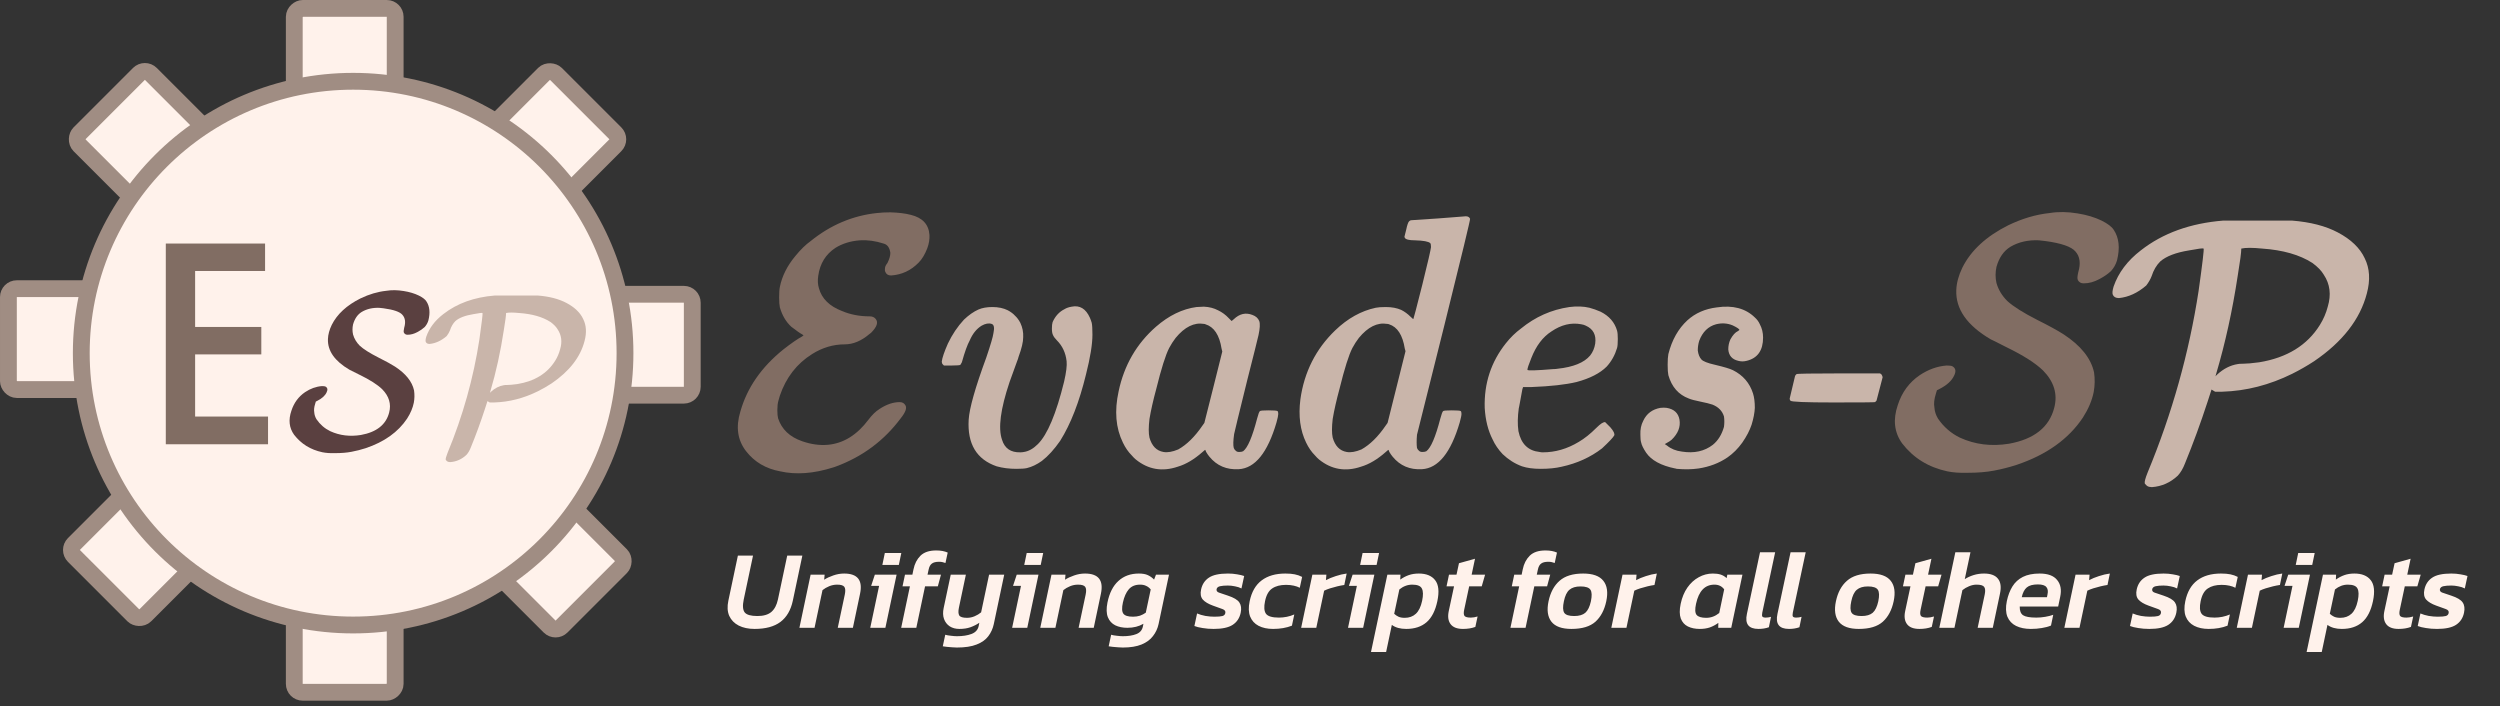 <svg width="446" height="126" viewBox="0 0 446 126" fill="none" xmlns="http://www.w3.org/2000/svg">
<rect x="0" y="0" width="446" height="126" fill="#333333" stroke="none"/>
<rect x="1.5" y="51.5" width="41" height="18" rx="1.5" fill="#FFF2EB" stroke="#A08D83" stroke-width="3"/>
<path d="M84 52.5H122C122.828 52.5 123.5 53.172 123.5 54V69C123.5 69.828 122.828 70.5 122 70.5H84C83.172 70.5 82.5 69.828 82.5 69V54C82.5 53.172 83.172 52.5 84 52.5Z" fill="#FFF2EB" stroke="#A08D83" stroke-width="3"/>
<rect x="52.5" y="123.5" width="41" height="18" rx="1.5" transform="rotate(-90 52.5 123.5)" fill="#FFF2EB" stroke="#A08D83" stroke-width="3"/>
<rect x="52.5" y="42.5" width="41" height="18" rx="1.5" transform="rotate(-90 52.5 42.5)" fill="#FFF2EB" stroke="#A08D83" stroke-width="3"/>
<rect x="42.113" y="53.841" width="41" height="18" rx="1.5" transform="rotate(-135 42.113 53.841)" fill="#FFF2EB" stroke="#A08D83" stroke-width="3"/>
<rect x="99.113" y="112.841" width="41" height="18" rx="1.5" transform="rotate(-135 99.113 112.841)" fill="#FFF2EB" stroke="#A08D83" stroke-width="3"/>
<rect x="12.121" y="98.113" width="41" height="18" rx="1.5" transform="rotate(-45 12.121 98.113)" fill="#FFF2EB" stroke="#A08D83" stroke-width="3"/>
<rect x="69.121" y="41.113" width="41" height="18" rx="1.5" transform="rotate(-45 69.121 41.113)" fill="#FFF2EB" stroke="#A08D83" stroke-width="3"/>
<circle cx="63" cy="63" r="48.5" fill="#FFF2EB" stroke="#A08D83" stroke-width="3"/>
<path d="M68.905 51.88C69.865 51.72 70.905 51.733 72.025 51.92C73.039 52.08 73.932 52.347 74.705 52.72C75.399 53.067 75.852 53.413 76.065 53.76C76.652 54.64 76.772 55.773 76.425 57.16C76.292 57.613 76.065 58.013 75.745 58.36C75.399 58.68 74.972 58.973 74.465 59.24C73.879 59.56 73.292 59.72 72.705 59.72C72.412 59.72 72.199 59.6 72.065 59.36C71.985 59.227 71.999 58.933 72.105 58.48C72.399 57.493 72.292 56.72 71.785 56.16C71.332 55.627 70.212 55.24 68.425 55C68.185 54.973 67.945 54.947 67.705 54.92C66.505 54.867 65.452 55.107 64.545 55.64C63.799 56.093 63.279 56.84 62.985 57.88C62.852 58.493 62.852 59.093 62.985 59.68C63.199 60.427 63.599 61.093 64.185 61.68C64.852 62.293 65.972 63 67.545 63.8C68.825 64.44 69.799 64.973 70.465 65.4C72.385 66.653 73.519 68.067 73.865 69.64C73.972 70.387 73.959 71.12 73.825 71.84C73.639 72.773 73.239 73.72 72.625 74.68C71.025 77.08 68.559 78.84 65.225 79.96C64.399 80.227 63.559 80.44 62.705 80.6C61.879 80.76 60.905 80.84 59.785 80.84C58.905 80.867 58.145 80.813 57.505 80.68C55.399 80.227 53.719 79.187 52.465 77.56C51.585 76.333 51.425 74.907 51.985 73.28C52.439 71.867 53.252 70.76 54.425 69.96C55.385 69.32 56.385 68.96 57.425 68.88C57.745 68.88 57.959 68.907 58.065 68.96C58.439 69.173 58.505 69.52 58.265 70C57.999 70.587 57.439 71.093 56.585 71.52L56.345 71.64L56.225 72.04C56.039 72.627 55.985 73.133 56.065 73.56C56.092 73.987 56.225 74.4 56.465 74.8C57.105 75.733 57.919 76.44 58.905 76.92C60.585 77.693 62.412 77.92 64.385 77.6C67.185 77.093 68.865 75.76 69.425 73.6C69.825 72.08 69.412 70.693 68.185 69.44C67.332 68.613 65.972 67.747 64.105 66.84C62.959 66.253 62.372 65.96 62.345 65.96C59.705 64.413 58.425 62.587 58.505 60.48C58.532 59.68 58.759 58.84 59.185 57.96C60.145 56.04 61.852 54.467 64.305 53.24C65.852 52.493 67.385 52.04 68.905 51.88Z" fill="#5A4040"/>
<path d="M88.283 52.72H95.923C97.977 52.88 99.683 53.32 101.043 54.04C102.51 54.813 103.51 55.773 104.043 56.92C104.603 58.04 104.683 59.347 104.283 60.84C103.536 63.72 101.576 66.24 98.403 68.4C97.63 68.907 96.817 69.373 95.963 69.8C93.43 71.053 90.83 71.72 88.163 71.8H87.363L87.163 71.68L86.963 71.56L86.523 72.92C85.75 75.293 84.91 77.587 84.003 79.8C83.79 80.36 83.523 80.813 83.203 81.16C82.376 81.933 81.416 82.36 80.323 82.44C80.11 82.44 79.936 82.4 79.803 82.32C79.723 82.267 79.63 82.173 79.523 82.04C79.47 81.88 79.576 81.467 79.843 80.8C82.563 74.24 84.457 67.493 85.523 60.56C85.95 57.52 86.136 55.947 86.083 55.84C86.003 55.787 85.47 55.853 84.483 56.04C82.99 56.28 81.91 56.693 81.243 57.28C80.817 57.707 80.496 58.253 80.283 58.92C80.15 59.267 79.95 59.613 79.683 59.96C78.723 60.787 77.71 61.253 76.643 61.36C76.296 61.36 76.07 61.24 75.963 61C75.883 60.84 75.91 60.533 76.043 60.08C76.576 58.533 77.59 57.187 79.083 56.04C81.537 54.12 84.603 53.013 88.283 52.72ZM92.603 55.84C91.537 55.733 90.763 55.733 90.283 55.84C90.283 56.267 90.15 57.28 89.883 58.88C89.296 62.747 88.496 66.387 87.483 69.8L87.403 70.08L87.603 69.88C88.296 69.24 89.056 68.853 89.883 68.72C89.99 68.693 90.19 68.68 90.483 68.68C90.883 68.68 91.483 68.627 92.283 68.52C95.376 68.013 97.63 66.627 99.043 64.36C99.443 63.72 99.737 63.04 99.923 62.32C100.323 60.987 100.176 59.8 99.483 58.76C99.216 58.307 98.79 57.867 98.203 57.44C96.79 56.533 94.923 56 92.603 55.84Z" fill="#C9B5AA"/>
<path d="M156.407 38.008C157.175 37.923 157.985 37.88 158.839 37.88C160.289 37.923 161.505 38.072 162.487 38.328C164.577 38.84 165.687 40.035 165.815 41.912C165.857 42.68 165.729 43.469 165.431 44.28C165.004 45.389 164.492 46.243 163.895 46.84C162.529 48.248 160.887 49.016 158.967 49.144C158.455 49.144 158.113 48.931 157.943 48.504C157.857 48.333 157.836 48.12 157.879 47.864C157.879 47.608 158.028 47.288 158.327 46.904C158.668 46.221 158.839 45.624 158.839 45.112C158.711 44.173 158.305 43.619 157.623 43.448C156.172 42.979 154.764 42.787 153.399 42.872C151.735 43 150.284 43.448 149.047 44.216C147.297 45.368 146.273 47.032 145.975 49.208C145.847 50.019 145.889 50.765 146.103 51.448C146.615 53.283 147.98 54.627 150.199 55.48C151.692 56.12 153.356 56.44 155.191 56.44C155.617 56.44 155.959 56.589 156.215 56.888C156.727 57.485 156.449 58.317 155.383 59.384C155.297 59.427 155.212 59.491 155.127 59.576C153.676 60.813 152.204 61.432 150.711 61.432C148.663 61.432 146.721 62.008 144.887 63.16C142.156 64.867 140.236 67.341 139.127 70.584C139.041 70.883 138.956 71.181 138.871 71.48C138.743 71.907 138.679 72.461 138.679 73.144C138.679 73.784 138.721 74.275 138.807 74.616C139.447 76.579 140.876 77.944 143.095 78.712C144.673 79.267 146.209 79.48 147.703 79.352C150.476 79.096 152.887 77.603 154.935 74.872C155.575 74.019 156.236 73.379 156.919 72.952C158.156 72.141 159.351 71.736 160.503 71.736C160.972 71.736 161.313 71.928 161.527 72.312C161.825 72.781 161.548 73.549 160.695 74.616C157.708 78.627 153.825 81.507 149.047 83.256C148.919 83.299 148.791 83.341 148.663 83.384C145.164 84.493 142.007 84.728 139.191 84.088C136.631 83.619 134.604 82.424 133.111 80.504C131.575 78.541 131.233 76.173 132.087 73.4C133.281 69.176 135.841 65.485 139.767 62.328C141.132 61.261 142.241 60.493 143.095 60.024C143.223 59.939 143.308 59.875 143.351 59.832L143.095 59.64C142.753 59.469 142.113 59.021 141.175 58.296C140.236 57.443 139.553 56.291 139.127 54.84C139.041 54.456 138.999 53.859 138.999 53.048C138.999 52.195 139.041 51.576 139.127 51.192C139.511 49.272 140.428 47.437 141.879 45.688C142.817 44.536 143.735 43.64 144.631 43C148.172 40.141 152.097 38.477 156.407 38.008ZM365.642 38.008C367.178 37.752 368.842 37.773 370.634 38.072C372.256 38.328 373.685 38.755 374.922 39.352C376.032 39.907 376.757 40.461 377.098 41.016C378.037 42.424 378.229 44.237 377.674 46.456C377.461 47.181 377.098 47.821 376.586 48.376C376.032 48.888 375.349 49.357 374.538 49.784C373.6 50.296 372.661 50.552 371.722 50.552C371.253 50.552 370.912 50.36 370.698 49.976C370.57 49.763 370.592 49.293 370.762 48.568C371.232 46.989 371.061 45.752 370.25 44.856C369.525 44.003 367.733 43.384 364.874 43C364.49 42.957 364.106 42.915 363.722 42.872C361.802 42.787 360.117 43.171 358.666 44.024C357.472 44.749 356.64 45.944 356.17 47.608C355.957 48.589 355.957 49.549 356.17 50.488C356.512 51.683 357.152 52.749 358.09 53.688C359.157 54.669 360.949 55.8 363.466 57.08C365.514 58.104 367.072 58.957 368.138 59.64C371.21 61.645 373.024 63.907 373.578 66.424C373.749 67.619 373.728 68.792 373.514 69.944C373.216 71.437 372.576 72.952 371.594 74.488C369.034 78.328 365.088 81.144 359.754 82.936C358.432 83.363 357.088 83.704 355.722 83.96C354.4 84.216 352.842 84.344 351.05 84.344C349.642 84.387 348.426 84.301 347.402 84.088C344.032 83.363 341.344 81.699 339.338 79.096C337.93 77.133 337.674 74.851 338.57 72.248C339.296 69.987 340.597 68.216 342.474 66.936C344.01 65.912 345.61 65.336 347.274 65.208C347.786 65.208 348.128 65.251 348.298 65.336C348.896 65.677 349.002 66.232 348.618 67C348.192 67.939 347.296 68.749 345.93 69.432L345.546 69.624L345.354 70.264C345.056 71.203 344.97 72.013 345.098 72.696C345.141 73.379 345.354 74.04 345.738 74.68C346.762 76.173 348.064 77.304 349.642 78.072C352.33 79.309 355.253 79.672 358.41 79.16C362.89 78.349 365.578 76.216 366.474 72.76C367.114 70.328 366.453 68.109 364.49 66.104C363.125 64.781 360.949 63.395 357.962 61.944C356.128 61.005 355.189 60.536 355.146 60.536C350.922 58.061 348.874 55.139 349.002 51.768C349.045 50.488 349.408 49.144 350.09 47.736C351.626 44.664 354.357 42.147 358.282 40.184C360.757 38.989 363.21 38.264 365.642 38.008Z" fill="#816D63"/>
<path d="M191.179 54.712C192.63 54.413 193.718 55.075 194.443 56.696C194.571 56.995 194.678 57.293 194.763 57.592C194.849 57.976 194.891 58.68 194.891 59.704C194.891 61.411 194.507 63.779 193.739 66.808C192.545 71.715 191.009 75.661 189.131 78.648C188.065 80.184 186.977 81.379 185.867 82.232C184.971 82.872 184.075 83.299 183.179 83.512C182.795 83.597 182.177 83.64 181.323 83.64C180.043 83.64 178.87 83.491 177.803 83.192C174.219 81.955 172.555 79.181 172.811 74.872C172.939 72.824 173.985 69.133 175.947 63.8C176.715 61.539 177.142 60.088 177.227 59.448C177.441 58.467 177.334 57.912 176.907 57.784C176.395 57.613 175.798 57.72 175.115 58.104C174.219 58.659 173.515 59.533 173.003 60.728C172.577 61.496 172.107 62.797 171.595 64.632C171.467 64.888 171.382 65.037 171.339 65.08C171.254 65.165 170.742 65.208 169.803 65.208H168.395L168.203 65.016C168.075 64.888 168.011 64.717 168.011 64.504C168.097 63.821 168.459 62.755 169.099 61.304C169.867 59.683 170.827 58.253 171.979 57.016C172.833 56.205 173.686 55.608 174.539 55.224C175.222 54.925 176.054 54.776 177.035 54.776C178.102 54.776 179.019 54.968 179.787 55.352C180.342 55.651 180.769 55.971 181.067 56.312C181.409 56.611 181.729 57.037 182.027 57.592C182.411 58.403 182.582 59.256 182.539 60.152C182.539 61.005 182.262 62.179 181.707 63.672C181.665 63.885 181.579 64.141 181.451 64.44C180.726 66.488 180.278 67.725 180.107 68.152C178.486 72.973 178.038 76.408 178.763 78.456C179.233 79.992 180.321 80.739 182.027 80.696C182.241 80.696 182.454 80.675 182.667 80.632C183.521 80.504 184.353 80.035 185.163 79.224C186.87 77.517 188.427 73.805 189.835 68.088C190.219 66.424 190.369 65.208 190.283 64.44C190.113 62.947 189.537 61.709 188.555 60.728C188.214 60.387 187.979 60.067 187.851 59.768C187.723 59.512 187.659 59.128 187.659 58.616C187.659 58.104 187.702 57.72 187.787 57.464C188.257 56.397 188.961 55.629 189.899 55.16C190.241 54.947 190.667 54.797 191.179 54.712ZM213.449 54.776L214.729 54.712H214.793C215.731 54.755 216.563 54.968 217.289 55.352C218.014 55.693 218.654 56.163 219.209 56.76L219.721 57.272L220.105 56.952C221.129 55.971 222.238 55.715 223.433 56.184C224.03 56.397 224.435 56.76 224.649 57.272C224.819 57.741 224.777 58.573 224.521 59.768C224.307 60.707 223.646 63.352 222.537 67.704C221.001 73.933 220.211 77.176 220.169 77.432C219.998 78.627 219.977 79.459 220.105 79.928C220.19 80.141 220.318 80.312 220.489 80.44C220.617 80.568 220.809 80.632 221.065 80.632C221.363 80.632 221.598 80.589 221.769 80.504C222.579 79.907 223.411 77.965 224.265 74.68C224.478 73.869 224.649 73.421 224.777 73.336C224.862 73.251 225.374 73.208 226.313 73.208C227.251 73.208 227.785 73.251 227.913 73.336C227.998 73.421 228.041 73.592 228.041 73.848C228.041 74.104 227.934 74.616 227.721 75.384C226.142 80.76 223.902 83.533 221.001 83.704C218.825 83.832 217.075 83.085 215.753 81.464C215.539 81.208 215.347 80.931 215.177 80.632C215.091 80.376 215.027 80.248 214.985 80.248L214.537 80.632C213.043 81.955 211.571 82.829 210.121 83.256C207.347 84.195 204.851 83.768 202.633 81.976C202.377 81.763 202.142 81.528 201.929 81.272C201.289 80.632 200.755 79.864 200.329 78.968C199.049 76.365 198.793 73.315 199.561 69.816C200.542 65.165 202.761 61.325 206.217 58.296C208.521 56.291 210.931 55.117 213.449 54.776ZM214.793 57.784C213.043 57.485 211.358 58.317 209.737 60.28C209.31 60.835 208.926 61.432 208.585 62.072C207.945 63.309 207.177 65.741 206.281 69.368C205.726 71.416 205.321 73.208 205.065 74.744C204.894 76.195 204.894 77.304 205.065 78.072C205.491 79.565 206.323 80.419 207.561 80.632C208.286 80.76 209.161 80.611 210.185 80.184C211.721 79.331 213.171 77.901 214.537 75.896L214.857 75.448L216.457 69.112L218.057 62.712L217.929 62.2C217.545 59.768 216.585 58.317 215.049 57.848C214.963 57.805 214.878 57.784 214.793 57.784ZM256.568 38.968C259.896 38.712 261.539 38.584 261.496 38.584C261.88 38.584 262.136 38.733 262.264 39.032C262.307 39.203 260.771 45.56 257.656 58.104L252.792 77.56C252.707 78.541 252.707 79.331 252.792 79.928C252.878 80.141 253.006 80.312 253.176 80.44C253.304 80.568 253.496 80.632 253.752 80.632C254.051 80.632 254.286 80.589 254.456 80.504C255.267 79.907 256.099 77.965 256.952 74.68C257.166 73.869 257.336 73.421 257.464 73.336C257.55 73.251 258.062 73.208 259 73.208C259.939 73.208 260.472 73.251 260.6 73.336C260.686 73.421 260.728 73.592 260.728 73.848C260.728 74.104 260.622 74.616 260.408 75.384C258.83 80.76 256.59 83.533 253.688 83.704C251.512 83.832 249.763 83.085 248.44 81.464C248.227 81.208 248.035 80.931 247.864 80.632C247.779 80.376 247.715 80.248 247.672 80.248L247.224 80.632C245.731 81.955 244.259 82.829 242.808 83.256C240.035 84.195 237.539 83.768 235.32 81.976C235.064 81.763 234.83 81.528 234.616 81.272C233.976 80.632 233.443 79.864 233.016 78.968C231.95 76.792 231.608 74.211 231.992 71.224C232.675 66.36 234.744 62.264 238.2 58.936C240.419 56.803 242.83 55.459 245.432 54.904C245.816 54.819 246.414 54.776 247.224 54.776C248.291 54.776 249.208 54.947 249.976 55.288C250.574 55.587 251.128 55.992 251.64 56.504C251.982 56.845 252.152 56.973 252.152 56.888C252.195 56.845 252.728 54.797 253.752 50.744C254.734 46.776 255.246 44.557 255.288 44.088C255.288 43.704 255.246 43.469 255.16 43.384C254.862 43.085 253.944 42.915 252.408 42.872C251.384 42.872 250.787 42.723 250.616 42.424L250.552 42.232L250.872 40.952C251.043 40.141 251.214 39.651 251.384 39.48C251.512 39.352 251.64 39.288 251.768 39.288L256.568 38.968ZM247.48 57.784C245.731 57.485 244.046 58.317 242.424 60.28C241.998 60.835 241.614 61.432 241.272 62.072C240.632 63.309 239.864 65.741 238.968 69.368C238.414 71.416 238.008 73.208 237.752 74.744C237.582 76.195 237.582 77.304 237.752 78.072C238.179 79.565 239.011 80.419 240.248 80.632C240.974 80.76 241.848 80.611 242.872 80.184C244.408 79.331 245.859 77.901 247.224 75.896L247.544 75.448L249.144 69.048L250.744 62.648L250.616 62.2C250.232 59.768 249.294 58.317 247.8 57.848C247.715 57.805 247.608 57.784 247.48 57.784ZM279.976 54.776C281.298 54.605 282.493 54.648 283.56 54.904C284.2 55.075 284.861 55.309 285.544 55.608C287.08 56.376 288.061 57.507 288.488 59C288.573 59.299 288.616 59.789 288.616 60.472C288.616 61.24 288.573 61.773 288.488 62.072C288.104 63.352 287.485 64.461 286.632 65.4C285.437 66.595 283.645 67.512 281.256 68.152C279.293 68.621 276.626 68.92 273.256 69.048H271.72L271.592 69.432C271.165 71.779 270.952 72.909 270.952 72.824C270.738 74.36 270.717 75.725 270.888 76.92C271.357 79.181 272.616 80.419 274.664 80.632C274.834 80.675 275.026 80.696 275.24 80.696C277.458 80.696 279.592 80.077 281.64 78.84C282.664 78.243 283.709 77.411 284.776 76.344C285.544 75.576 286.077 75.235 286.376 75.32L287.272 76.216C287.869 76.899 288.104 77.389 287.976 77.688C287.762 78.072 287.037 78.84 285.8 79.992C283.752 81.571 281.362 82.659 278.632 83.256C277.565 83.512 276.306 83.64 274.856 83.64C273.533 83.64 272.424 83.491 271.528 83.192C270.248 82.723 269.096 81.997 268.072 81.016C267.304 80.205 266.706 79.331 266.28 78.392C265.469 76.813 265 74.936 264.872 72.76C264.744 68.408 266.002 64.568 268.648 61.24C269.458 60.216 270.354 59.341 271.336 58.616C273.896 56.525 276.776 55.245 279.976 54.776ZM282.088 57.848C280.296 57.507 278.525 57.933 276.776 59.128C275.24 60.109 274.045 61.688 273.192 63.864C272.722 65.016 272.488 65.72 272.488 65.976C272.488 66.147 274.024 66.104 277.096 65.848C277.394 65.848 277.65 65.827 277.864 65.784C280.68 65.485 282.621 64.696 283.688 63.416C284.157 62.819 284.456 62.115 284.584 61.304C284.797 59.768 284.242 58.701 282.92 58.104C282.664 57.976 282.386 57.891 282.088 57.848ZM306.277 54.84C309.136 54.413 311.397 55.011 313.061 56.632C313.445 56.973 313.744 57.379 313.957 57.848C314.341 58.573 314.533 59.363 314.533 60.216C314.533 62.52 313.552 63.907 311.589 64.376C311.077 64.504 310.587 64.504 310.117 64.376C309.008 64.12 308.411 63.437 308.325 62.328C308.325 61.688 308.453 61.091 308.709 60.536C309.136 59.768 309.584 59.277 310.053 59.064C310.181 58.979 310.267 58.915 310.309 58.872C310.309 58.701 309.904 58.424 309.093 58.04C308.155 57.656 307.173 57.592 306.149 57.848C304.741 58.232 303.739 59.213 303.141 60.792C302.971 61.347 302.885 61.923 302.885 62.52C302.971 63.203 303.184 63.736 303.525 64.12C303.824 64.461 304.635 64.781 305.957 65.08C307.579 65.464 308.645 65.784 309.157 66.04C310.949 66.936 312.144 68.323 312.741 70.2C312.955 70.883 313.061 71.736 313.061 72.76C313.019 73.656 312.827 74.659 312.485 75.768C312.144 76.792 311.589 77.859 310.821 78.968C310.053 80.035 309.179 80.909 308.197 81.592C306.704 82.616 304.976 83.277 303.013 83.576C301.819 83.747 300.517 83.768 299.109 83.64C299.024 83.597 298.939 83.576 298.853 83.576C296.336 83.064 294.608 82.125 293.669 80.76C293.157 79.992 292.859 79.373 292.773 78.904C292.688 78.648 292.645 78.2 292.645 77.56C292.603 76.621 292.773 75.789 293.157 75.064C293.755 73.784 294.779 73.016 296.229 72.76C296.656 72.717 297.019 72.717 297.317 72.76C298.64 72.973 299.408 73.677 299.621 74.872C299.835 76.152 299.365 77.347 298.213 78.456C297.957 78.669 297.701 78.84 297.445 78.968L296.997 79.224L297.381 79.48C298.107 80.077 299.003 80.44 300.069 80.568C302.245 80.909 304.08 80.504 305.573 79.352C306.512 78.584 307.173 77.517 307.557 76.152C307.643 75.512 307.643 74.893 307.557 74.296C307.259 73.315 306.576 72.611 305.509 72.184C304.997 72.013 304.315 71.843 303.461 71.672C302.395 71.459 301.669 71.267 301.285 71.096C299.451 70.413 298.235 69.027 297.637 66.936C297.552 66.552 297.509 65.933 297.509 65.08C297.509 64.227 297.552 63.587 297.637 63.16C298.277 60.643 299.408 58.637 301.029 57.144C302.437 55.864 304.187 55.096 306.277 54.84ZM320.497 66.744C320.625 66.659 323.142 66.616 328.049 66.616H335.409L335.665 66.808C335.793 67.021 335.857 67.192 335.857 67.32L334.769 71.48L334.513 71.736C334.427 71.779 331.953 71.8 327.089 71.8C322.097 71.8 319.537 71.693 319.409 71.48C319.323 71.395 319.281 71.267 319.281 71.096L320.241 67.064C320.283 66.979 320.369 66.872 320.497 66.744ZM396.647 39.352H408.871C412.156 39.608 414.887 40.312 417.063 41.464C419.409 42.701 421.009 44.237 421.863 46.072C422.759 47.864 422.887 49.955 422.247 52.344C421.052 56.952 417.916 60.984 412.839 64.44C411.601 65.251 410.3 65.997 408.935 66.68C404.881 68.685 400.721 69.752 396.455 69.88H395.175L394.855 69.688L394.535 69.496L393.831 71.672C392.593 75.469 391.249 79.139 389.799 82.68C389.457 83.576 389.031 84.301 388.519 84.856C387.196 86.093 385.66 86.776 383.911 86.904C383.569 86.904 383.292 86.84 383.079 86.712C382.951 86.627 382.801 86.477 382.631 86.264C382.545 86.008 382.716 85.347 383.143 84.28C387.495 73.784 390.524 62.989 392.231 51.896C392.913 47.032 393.212 44.515 393.127 44.344C392.999 44.259 392.145 44.365 390.567 44.664C388.177 45.048 386.449 45.709 385.383 46.648C384.7 47.331 384.188 48.205 383.847 49.272C383.633 49.827 383.313 50.381 382.887 50.936C381.351 52.259 379.729 53.005 378.023 53.176C377.468 53.176 377.105 52.984 376.935 52.6C376.807 52.344 376.849 51.853 377.063 51.128C377.916 48.653 379.537 46.499 381.927 44.664C385.852 41.592 390.759 39.821 396.647 39.352ZM403.559 44.344C401.852 44.173 400.615 44.173 399.847 44.344C399.847 45.027 399.633 46.648 399.207 49.208C398.268 55.395 396.988 61.219 395.367 66.68L395.239 67.128L395.559 66.808C396.668 65.784 397.884 65.165 399.207 64.952C399.377 64.909 399.697 64.888 400.167 64.888C400.807 64.888 401.767 64.803 403.047 64.632C407.996 63.821 411.601 61.603 413.863 57.976C414.503 56.952 414.972 55.864 415.271 54.712C415.911 52.579 415.676 50.68 414.567 49.016C414.14 48.291 413.457 47.587 412.519 46.904C410.257 45.453 407.271 44.6 403.559 44.344Z" fill="#C9B5AA"/>
<path d="M134.62 112.2C133.513 112.2 132.567 112 131.78 111.6C131.007 111.2 130.447 110.627 130.1 109.88C129.767 109.12 129.713 108.213 129.94 107.16L131.64 99.12H134.34L132.68 106.96C132.453 108.053 132.513 108.82 132.86 109.26C133.207 109.687 133.96 109.9 135.12 109.9C136.2 109.9 137.027 109.66 137.6 109.18C138.173 108.687 138.567 107.947 138.78 106.96L140.44 99.12H143.14L141.44 107.16C141.08 108.853 140.34 110.12 139.22 110.96C138.113 111.787 136.58 112.2 134.62 112.2ZM142.614 112L144.614 102.52H147.114L147.034 103.42C147.487 103.127 148.027 102.873 148.654 102.66C149.294 102.433 149.94 102.32 150.594 102.32C152.994 102.32 153.94 103.52 153.434 105.92L152.154 112H149.454L150.714 106.06C150.847 105.42 150.82 104.967 150.634 104.7C150.447 104.433 150.02 104.3 149.354 104.3C148.86 104.3 148.387 104.393 147.934 104.58C147.48 104.767 147.08 105 146.734 105.28L145.314 112H142.614ZM157.412 100.78L157.852 98.66H160.792L160.352 100.78H157.412ZM155.252 112L156.832 104.52H155.412L156.072 102.52H159.952L157.952 112H155.252ZM160.77 112L162.33 104.6H161.01L161.45 102.52H162.77L162.97 101.56C163.17 100.573 163.583 99.767 164.21 99.14C164.85 98.513 165.783 98.2 167.01 98.2C167.45 98.2 167.837 98.233 168.17 98.3C168.503 98.367 168.803 98.46 169.07 98.58L168.67 100.44C168.497 100.373 168.317 100.32 168.13 100.28C167.957 100.24 167.757 100.22 167.53 100.22C166.957 100.22 166.53 100.327 166.25 100.54C165.97 100.74 165.777 101.093 165.67 101.6L165.47 102.52H167.87L167.31 104.6H165.03L163.47 112H160.77ZM170.712 115.52C170.499 115.52 170.225 115.507 169.892 115.48C169.572 115.467 169.252 115.44 168.932 115.4C168.625 115.373 168.379 115.34 168.192 115.3L168.632 113.24C168.899 113.32 169.239 113.38 169.652 113.42C170.065 113.473 170.419 113.5 170.712 113.5C171.739 113.5 172.605 113.367 173.312 113.1C174.019 112.833 174.445 112.367 174.592 111.7L174.712 111.1C174.245 111.42 173.719 111.687 173.132 111.9C172.559 112.1 171.899 112.2 171.152 112.2C170.485 112.2 169.912 112.047 169.432 111.74C168.952 111.42 168.612 110.98 168.412 110.42C168.212 109.86 168.192 109.207 168.352 108.46L169.612 102.52H172.312L171.072 108.4C170.939 109.04 170.959 109.507 171.132 109.8C171.319 110.08 171.779 110.22 172.512 110.22C172.979 110.22 173.432 110.127 173.872 109.94C174.312 109.753 174.699 109.52 175.032 109.24L176.452 102.52H179.152L177.292 111.34C177.119 112.153 176.792 112.873 176.312 113.5C175.832 114.14 175.139 114.633 174.232 114.98C173.339 115.34 172.165 115.52 170.712 115.52ZM182.724 100.78L183.164 98.66H186.104L185.664 100.78H182.724ZM180.564 112L182.144 104.52H180.724L181.384 102.52H185.264L183.264 112H180.564ZM185.583 112L187.583 102.52H190.083L190.003 103.42C190.456 103.127 190.996 102.873 191.623 102.66C192.263 102.433 192.909 102.32 193.563 102.32C195.963 102.32 196.909 103.52 196.403 105.92L195.123 112H192.423L193.683 106.06C193.816 105.42 193.789 104.967 193.603 104.7C193.416 104.433 192.989 104.3 192.323 104.3C191.829 104.3 191.356 104.393 190.903 104.58C190.449 104.767 190.049 105 189.703 105.28L188.283 112H185.583ZM200.308 115.52C200.094 115.52 199.821 115.507 199.488 115.48C199.168 115.467 198.848 115.44 198.528 115.4C198.221 115.373 197.974 115.34 197.788 115.3L198.228 113.24C198.494 113.32 198.834 113.38 199.248 113.42C199.661 113.473 200.014 113.5 200.308 113.5C201.281 113.5 202.088 113.373 202.728 113.12C203.368 112.867 203.754 112.42 203.888 111.78L203.988 111.28C203.174 111.76 202.221 112 201.128 112C200.301 112 199.581 111.853 198.968 111.56C198.354 111.253 197.914 110.773 197.648 110.12C197.381 109.453 197.354 108.58 197.568 107.5C197.914 105.793 198.568 104.507 199.528 103.64C200.488 102.76 201.701 102.32 203.168 102.32C203.834 102.32 204.368 102.413 204.768 102.6C205.181 102.787 205.554 103.053 205.888 103.4L206.228 102.52H208.548L206.688 111.34C206.514 112.14 206.181 112.853 205.688 113.48C205.208 114.12 204.528 114.62 203.648 114.98C202.768 115.34 201.654 115.52 200.308 115.52ZM202.128 110.02C202.581 110.02 202.994 109.96 203.368 109.84C203.741 109.707 204.088 109.527 204.408 109.3L205.288 105.16C205.048 104.867 204.774 104.653 204.468 104.52C204.174 104.373 203.814 104.3 203.388 104.3C202.521 104.3 201.848 104.58 201.368 105.14C200.901 105.687 200.554 106.467 200.328 107.48C200.114 108.44 200.141 109.107 200.408 109.48C200.674 109.84 201.248 110.02 202.128 110.02ZM216.519 112.2C215.812 112.2 215.152 112.147 214.539 112.04C213.925 111.947 213.439 111.827 213.079 111.68L213.559 109.44C213.985 109.627 214.479 109.773 215.039 109.88C215.612 109.973 216.145 110.02 216.639 110.02C217.305 110.02 217.785 109.98 218.079 109.9C218.372 109.82 218.545 109.64 218.599 109.36C218.665 109.04 218.499 108.807 218.099 108.66C217.712 108.513 217.139 108.307 216.379 108.04C215.565 107.747 214.965 107.387 214.579 106.96C214.205 106.52 214.105 105.913 214.279 105.14C214.479 104.233 214.939 103.54 215.659 103.06C216.379 102.567 217.512 102.32 219.059 102.32C219.645 102.32 220.192 102.367 220.699 102.46C221.205 102.54 221.625 102.64 221.959 102.76L221.479 104.98C221.159 104.807 220.772 104.68 220.319 104.6C219.879 104.507 219.459 104.46 219.059 104.46C218.485 104.46 218.019 104.5 217.659 104.58C217.312 104.66 217.105 104.833 217.039 105.1C216.985 105.393 217.125 105.6 217.459 105.72C217.792 105.84 218.325 106.02 219.059 106.26C220.112 106.607 220.792 107.013 221.099 107.48C221.419 107.947 221.499 108.56 221.339 109.32C221.139 110.267 220.659 110.987 219.899 111.48C219.152 111.96 218.025 112.2 216.519 112.2ZM227.12 112.2C226.107 112.2 225.24 112.013 224.52 111.64C223.813 111.267 223.313 110.713 223.02 109.98C222.74 109.247 222.713 108.34 222.94 107.26C223.287 105.593 224 104.353 225.08 103.54C226.16 102.727 227.567 102.32 229.3 102.32C229.967 102.32 230.527 102.367 230.98 102.46C231.447 102.553 231.887 102.707 232.3 102.92L231.88 104.86C231.587 104.7 231.227 104.573 230.8 104.48C230.387 104.387 229.927 104.34 229.42 104.34C228.407 104.34 227.587 104.553 226.96 104.98C226.333 105.393 225.907 106.153 225.68 107.26C225.467 108.273 225.52 109.013 225.84 109.48C226.173 109.947 226.947 110.18 228.16 110.18C228.627 110.18 229.093 110.133 229.56 110.04C230.027 109.947 230.473 109.807 230.9 109.62L230.48 111.62C229.493 112.007 228.373 112.2 227.12 112.2ZM232.125 112L234.125 102.52H236.625L236.545 103.5C237.039 103.233 237.619 102.993 238.285 102.78C238.965 102.553 239.619 102.4 240.245 102.32L239.825 104.36C239.452 104.413 239.039 104.493 238.585 104.6C238.145 104.707 237.712 104.827 237.285 104.96C236.872 105.093 236.519 105.233 236.225 105.38L234.825 112H232.125ZM242.646 100.78L243.086 98.66H246.026L245.586 100.78H242.646ZM240.486 112L242.066 104.52H240.646L241.306 102.52H245.186L243.186 112H240.486ZM244.584 116.32L247.504 102.52H249.844L249.804 103.4C250.284 103.053 250.791 102.787 251.324 102.6C251.858 102.413 252.458 102.32 253.124 102.32C254.444 102.32 255.411 102.713 256.024 103.5C256.651 104.287 256.784 105.533 256.424 107.24C256.064 108.947 255.424 110.2 254.504 111C253.584 111.8 252.371 112.2 250.864 112.2C249.798 112.2 248.944 111.96 248.304 111.48L247.284 116.32H244.584ZM250.604 110.22C251.404 110.22 252.064 109.98 252.584 109.5C253.104 109.02 253.478 108.253 253.704 107.2C253.918 106.187 253.904 105.453 253.664 105C253.438 104.533 252.864 104.3 251.944 104.3C251.118 104.3 250.351 104.587 249.644 105.16L248.724 109.5C248.951 109.713 249.204 109.887 249.484 110.02C249.778 110.153 250.151 110.22 250.604 110.22ZM261.001 112.2C259.948 112.2 259.208 111.913 258.781 111.34C258.355 110.767 258.248 109.987 258.461 109L259.401 104.6H258.061L258.501 102.52H259.841L260.281 100.48L263.141 99.68L262.541 102.52H264.941L264.341 104.6H262.101L261.201 108.82C261.095 109.34 261.121 109.7 261.281 109.9C261.455 110.087 261.828 110.18 262.401 110.18C262.761 110.18 263.161 110.113 263.601 109.98L263.201 111.84C262.561 112.08 261.828 112.2 261.001 112.2ZM269.461 112L271.021 104.6H269.701L270.141 102.52H271.461L271.661 101.56C271.861 100.573 272.275 99.767 272.901 99.14C273.541 98.513 274.475 98.2 275.701 98.2C276.141 98.2 276.528 98.233 276.861 98.3C277.195 98.367 277.495 98.46 277.761 98.58L277.361 100.44C277.188 100.373 277.008 100.32 276.821 100.28C276.648 100.24 276.448 100.22 276.221 100.22C275.648 100.22 275.221 100.327 274.941 100.54C274.661 100.74 274.468 101.093 274.361 101.6L274.161 102.52H276.561L276.001 104.6H273.721L272.161 112H269.461ZM280.34 112.2C278.647 112.2 277.46 111.773 276.78 110.92C276.1 110.053 275.927 108.833 276.26 107.26C276.593 105.687 277.247 104.473 278.22 103.62C279.193 102.753 280.6 102.32 282.44 102.32C284.16 102.32 285.36 102.753 286.04 103.62C286.72 104.473 286.893 105.687 286.56 107.26C286.227 108.833 285.58 110.053 284.62 110.92C283.66 111.773 282.233 112.2 280.34 112.2ZM280.84 109.9C281.707 109.9 282.367 109.707 282.82 109.32C283.273 108.92 283.607 108.233 283.82 107.26C284.02 106.287 283.993 105.607 283.74 105.22C283.487 104.82 282.893 104.62 281.96 104.62C281.107 104.62 280.447 104.82 279.98 105.22C279.527 105.607 279.2 106.287 279 107.26C278.787 108.233 278.807 108.92 279.06 109.32C279.313 109.707 279.907 109.9 280.84 109.9ZM287.458 112L289.458 102.52H291.958L291.878 103.5C292.371 103.233 292.951 102.993 293.618 102.78C294.298 102.553 294.951 102.4 295.578 102.32L295.158 104.36C294.784 104.413 294.371 104.493 293.918 104.6C293.478 104.707 293.044 104.827 292.618 104.96C292.204 105.093 291.851 105.233 291.558 105.38L290.158 112H287.458ZM303.233 112.2C302.419 112.2 301.713 112.053 301.113 111.76C300.526 111.467 300.106 110.993 299.853 110.34C299.613 109.673 299.606 108.8 299.833 107.72C300.073 106.587 300.473 105.62 301.033 104.82C301.593 104.02 302.266 103.407 303.053 102.98C303.839 102.54 304.679 102.32 305.573 102.32C306.106 102.32 306.566 102.38 306.953 102.5C307.339 102.62 307.699 102.833 308.033 103.14L308.153 102.52H310.853L308.853 112H306.533L306.553 111.12C306.059 111.48 305.546 111.753 305.013 111.94C304.493 112.113 303.899 112.2 303.233 112.2ZM304.393 110.22C305.233 110.22 306.006 109.933 306.713 109.36L307.593 105.14C307.179 104.58 306.599 104.3 305.853 104.3C304.159 104.3 303.066 105.44 302.573 107.72C302.359 108.693 302.393 109.353 302.673 109.7C302.966 110.047 303.539 110.22 304.393 110.22ZM313.709 112.2C311.949 112.2 311.262 111.307 311.649 109.52L313.989 98.52H316.689L314.389 109.3C314.322 109.633 314.329 109.867 314.409 110C314.502 110.12 314.696 110.18 314.989 110.18C315.336 110.18 315.656 110.133 315.949 110.04L315.569 111.9C315.009 112.1 314.389 112.2 313.709 112.2ZM319.158 112.2C317.398 112.2 316.711 111.307 317.098 109.52L319.438 98.52H322.138L319.838 109.3C319.771 109.633 319.778 109.867 319.858 110C319.951 110.12 320.145 110.18 320.438 110.18C320.785 110.18 321.105 110.133 321.398 110.04L321.018 111.9C320.458 112.1 319.838 112.2 319.158 112.2ZM331.61 112.2C329.916 112.2 328.73 111.773 328.05 110.92C327.37 110.053 327.196 108.833 327.53 107.26C327.863 105.687 328.516 104.473 329.49 103.62C330.463 102.753 331.87 102.32 333.71 102.32C335.43 102.32 336.63 102.753 337.31 103.62C337.99 104.473 338.163 105.687 337.83 107.26C337.496 108.833 336.85 110.053 335.89 110.92C334.93 111.773 333.503 112.2 331.61 112.2ZM332.11 109.9C332.976 109.9 333.636 109.707 334.09 109.32C334.543 108.92 334.876 108.233 335.09 107.26C335.29 106.287 335.263 105.607 335.01 105.22C334.756 104.82 334.163 104.62 333.23 104.62C332.376 104.62 331.716 104.82 331.25 105.22C330.796 105.607 330.47 106.287 330.27 107.26C330.056 108.233 330.076 108.92 330.33 109.32C330.583 109.707 331.176 109.9 332.11 109.9ZM342.427 112.2C341.374 112.2 340.634 111.913 340.207 111.34C339.78 110.767 339.674 109.987 339.887 109L340.827 104.6H339.487L339.927 102.52H341.267L341.707 100.48L344.567 99.68L343.967 102.52H346.367L345.767 104.6H343.527L342.627 108.82C342.52 109.34 342.547 109.7 342.707 109.9C342.88 110.087 343.254 110.18 343.827 110.18C344.187 110.18 344.587 110.113 345.027 109.98L344.627 111.84C343.987 112.08 343.254 112.2 342.427 112.2ZM345.973 112L348.833 98.52H351.533L350.513 103.32C350.966 103.027 351.486 102.787 352.073 102.6C352.673 102.413 353.299 102.32 353.953 102.32C355.126 102.32 355.953 102.627 356.433 103.24C356.926 103.84 357.046 104.733 356.793 105.92L355.513 112H352.813L354.073 106.06C354.206 105.42 354.173 104.967 353.973 104.7C353.786 104.433 353.326 104.3 352.593 104.3C352.179 104.3 351.746 104.393 351.293 104.58C350.839 104.767 350.439 105 350.093 105.28L348.673 112H345.973ZM362.298 112.2C361.272 112.2 360.392 112.02 359.658 111.66C358.938 111.3 358.425 110.753 358.118 110.02C357.825 109.273 357.792 108.347 358.018 107.24C358.232 106.227 358.565 105.353 359.018 104.62C359.472 103.887 360.092 103.32 360.878 102.92C361.678 102.52 362.678 102.32 363.878 102.32C365.345 102.32 366.385 102.707 366.998 103.48C367.625 104.24 367.805 105.24 367.538 106.48L367.178 108.2H360.318C360.305 108.96 360.505 109.48 360.918 109.76C361.345 110.04 362.138 110.18 363.298 110.18C363.805 110.18 364.332 110.133 364.878 110.04C365.425 109.947 365.898 109.827 366.298 109.68L365.898 111.6C365.418 111.8 364.872 111.947 364.258 112.04C363.645 112.147 362.992 112.2 362.298 112.2ZM360.678 106.54H365.178L365.278 106.02C365.398 105.473 365.332 105.047 365.078 104.74C364.825 104.42 364.318 104.26 363.558 104.26C362.665 104.26 362.005 104.44 361.578 104.8C361.152 105.16 360.852 105.74 360.678 106.54ZM368.278 112L370.278 102.52H372.778L372.698 103.5C373.191 103.233 373.771 102.993 374.438 102.78C375.118 102.553 375.771 102.4 376.398 102.32L375.978 104.36C375.604 104.413 375.191 104.493 374.738 104.6C374.298 104.707 373.864 104.827 373.438 104.96C373.024 105.093 372.671 105.233 372.378 105.38L370.978 112H368.278ZM383.433 112.2C382.726 112.2 382.066 112.147 381.453 112.04C380.839 111.947 380.353 111.827 379.993 111.68L380.473 109.44C380.899 109.627 381.393 109.773 381.953 109.88C382.526 109.973 383.059 110.02 383.553 110.02C384.219 110.02 384.699 109.98 384.993 109.9C385.286 109.82 385.459 109.64 385.513 109.36C385.579 109.04 385.413 108.807 385.013 108.66C384.626 108.513 384.053 108.307 383.293 108.04C382.479 107.747 381.879 107.387 381.493 106.96C381.119 106.52 381.019 105.913 381.193 105.14C381.393 104.233 381.853 103.54 382.573 103.06C383.293 102.567 384.426 102.32 385.973 102.32C386.559 102.32 387.106 102.367 387.613 102.46C388.119 102.54 388.539 102.64 388.873 102.76L388.393 104.98C388.073 104.807 387.686 104.68 387.233 104.6C386.793 104.507 386.373 104.46 385.973 104.46C385.399 104.46 384.933 104.5 384.573 104.58C384.226 104.66 384.019 104.833 383.953 105.1C383.899 105.393 384.039 105.6 384.373 105.72C384.706 105.84 385.239 106.02 385.973 106.26C387.026 106.607 387.706 107.013 388.013 107.48C388.333 107.947 388.413 108.56 388.253 109.32C388.053 110.267 387.573 110.987 386.813 111.48C386.066 111.96 384.939 112.2 383.433 112.2ZM394.034 112.2C393.021 112.2 392.154 112.013 391.434 111.64C390.727 111.267 390.227 110.713 389.934 109.98C389.654 109.247 389.627 108.34 389.854 107.26C390.201 105.593 390.914 104.353 391.994 103.54C393.074 102.727 394.481 102.32 396.214 102.32C396.881 102.32 397.441 102.367 397.894 102.46C398.361 102.553 398.801 102.707 399.214 102.92L398.794 104.86C398.501 104.7 398.141 104.573 397.714 104.48C397.301 104.387 396.841 104.34 396.334 104.34C395.321 104.34 394.501 104.553 393.874 104.98C393.247 105.393 392.821 106.153 392.594 107.26C392.381 108.273 392.434 109.013 392.754 109.48C393.087 109.947 393.861 110.18 395.074 110.18C395.541 110.18 396.007 110.133 396.474 110.04C396.941 109.947 397.387 109.807 397.814 109.62L397.394 111.62C396.407 112.007 395.287 112.2 394.034 112.2ZM399.04 112L401.04 102.52H403.54L403.46 103.5C403.953 103.233 404.533 102.993 405.2 102.78C405.88 102.553 406.533 102.4 407.16 102.32L406.74 104.36C406.366 104.413 405.953 104.493 405.5 104.6C405.06 104.707 404.626 104.827 404.2 104.96C403.786 105.093 403.433 105.233 403.14 105.38L401.74 112H399.04ZM409.56 100.78L410 98.66H412.94L412.5 100.78H409.56ZM407.4 112L408.98 104.52H407.56L408.22 102.52H412.1L410.1 112H407.4ZM411.498 116.32L414.418 102.52H416.758L416.718 103.4C417.198 103.053 417.705 102.787 418.238 102.6C418.772 102.413 419.372 102.32 420.038 102.32C421.358 102.32 422.325 102.713 422.938 103.5C423.565 104.287 423.698 105.533 423.338 107.24C422.978 108.947 422.338 110.2 421.418 111C420.498 111.8 419.285 112.2 417.778 112.2C416.712 112.2 415.858 111.96 415.218 111.48L414.198 116.32H411.498ZM417.518 110.22C418.318 110.22 418.978 109.98 419.498 109.5C420.018 109.02 420.392 108.253 420.618 107.2C420.832 106.187 420.818 105.453 420.578 105C420.352 104.533 419.778 104.3 418.858 104.3C418.032 104.3 417.265 104.587 416.558 105.16L415.638 109.5C415.865 109.713 416.118 109.887 416.398 110.02C416.692 110.153 417.065 110.22 417.518 110.22ZM427.915 112.2C426.862 112.2 426.122 111.913 425.695 111.34C425.269 110.767 425.162 109.987 425.375 109L426.315 104.6H424.975L425.415 102.52H426.755L427.195 100.48L430.055 99.68L429.455 102.52H431.855L431.255 104.6H429.015L428.115 108.82C428.009 109.34 428.035 109.7 428.195 109.9C428.369 110.087 428.742 110.18 429.315 110.18C429.675 110.18 430.075 110.113 430.515 109.98L430.115 111.84C429.475 112.08 428.742 112.2 427.915 112.2ZM434.761 112.2C434.054 112.2 433.394 112.147 432.781 112.04C432.168 111.947 431.681 111.827 431.321 111.68L431.801 109.44C432.228 109.627 432.721 109.773 433.281 109.88C433.854 109.973 434.388 110.02 434.881 110.02C435.548 110.02 436.028 109.98 436.321 109.9C436.614 109.82 436.788 109.64 436.841 109.36C436.908 109.04 436.741 108.807 436.341 108.66C435.954 108.513 435.381 108.307 434.621 108.04C433.808 107.747 433.208 107.387 432.821 106.96C432.448 106.52 432.348 105.913 432.521 105.14C432.721 104.233 433.181 103.54 433.901 103.06C434.621 102.567 435.754 102.32 437.301 102.32C437.888 102.32 438.434 102.367 438.941 102.46C439.448 102.54 439.868 102.64 440.201 102.76L439.721 104.98C439.401 104.807 439.014 104.68 438.561 104.6C438.121 104.507 437.701 104.46 437.301 104.46C436.728 104.46 436.261 104.5 435.901 104.58C435.554 104.66 435.348 104.833 435.281 105.1C435.228 105.393 435.368 105.6 435.701 105.72C436.034 105.84 436.568 106.02 437.301 106.26C438.354 106.607 439.034 107.013 439.341 107.48C439.661 107.947 439.741 108.56 439.581 109.32C439.381 110.267 438.901 110.987 438.141 111.48C437.394 111.96 436.268 112.2 434.761 112.2Z" fill="#FFF2EB"/>
<path d="M47.818 79.256H29.578V43.448H47.29V48.344H34.81V58.328H46.618V63.224H34.81V74.312H47.818V79.256Z" fill="#816D63"/>
</svg>
